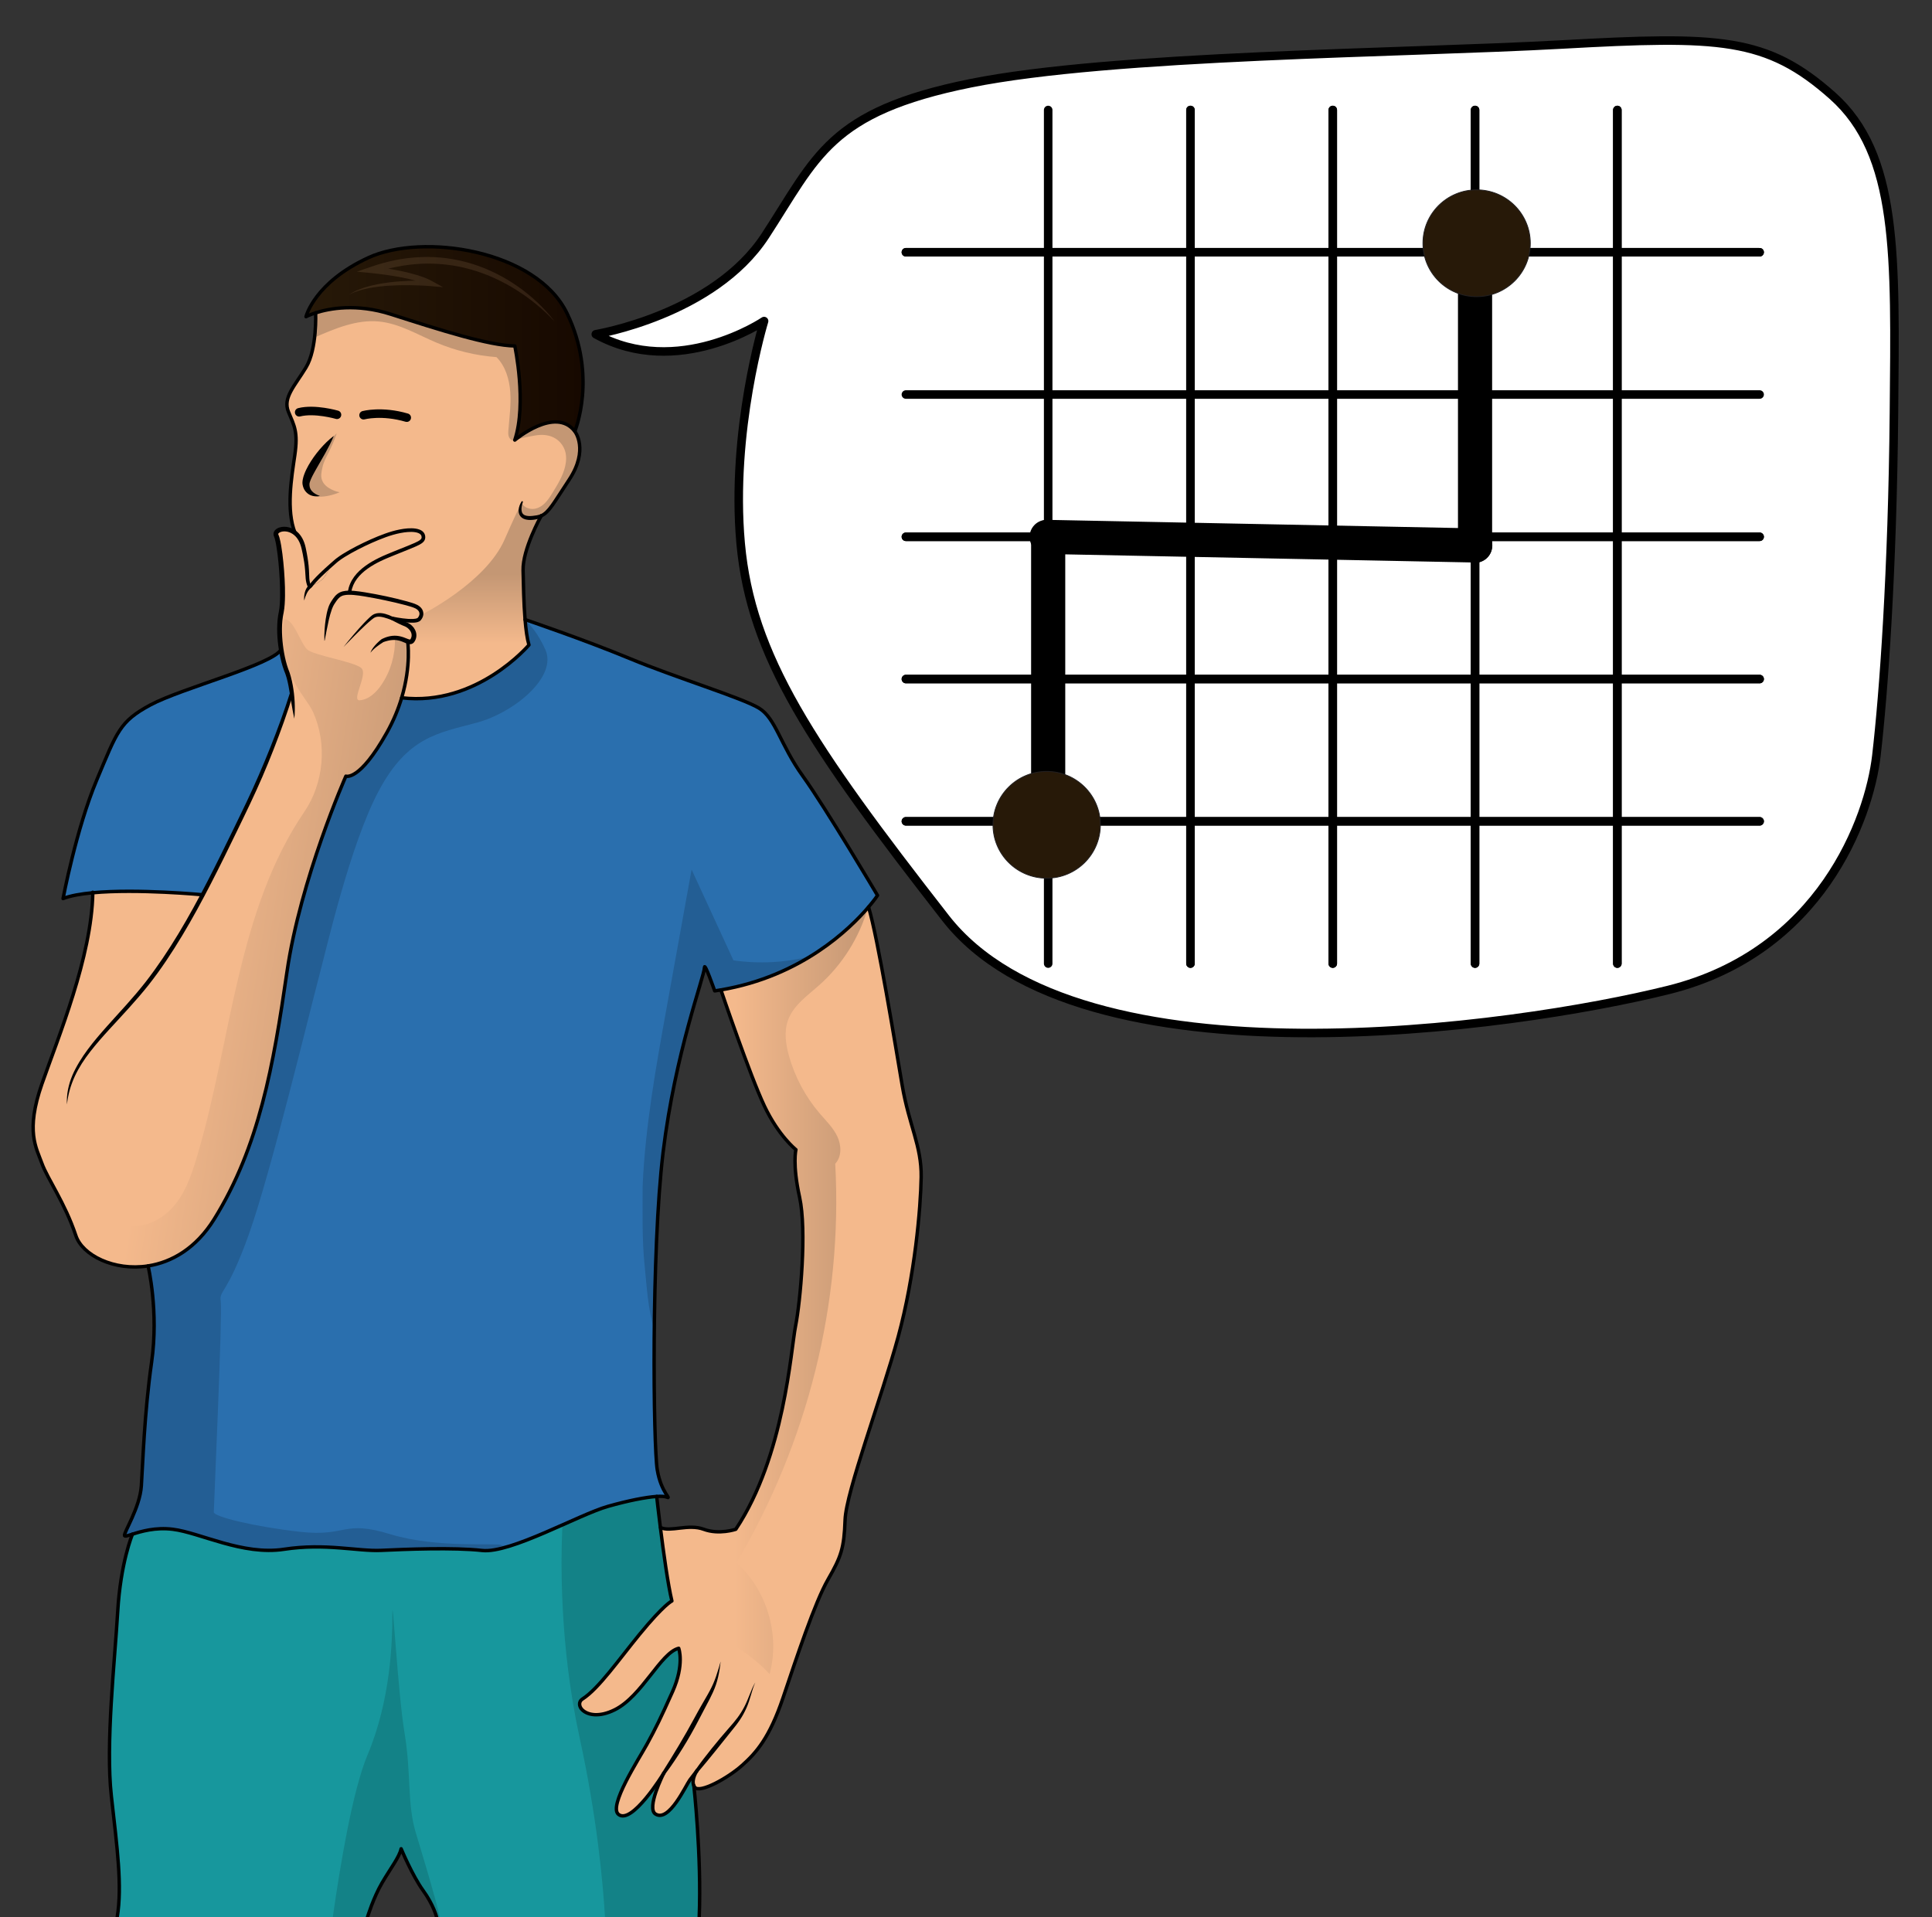 <?xml version="1.0" encoding="UTF-8"?><svg id="a" xmlns="http://www.w3.org/2000/svg" xmlns:xlink="http://www.w3.org/1999/xlink" viewBox="0 0 2263 2246"><rect x="0" y="0" width="2263" height="2246" fill="#333333" stroke="none"/><defs><style>.f{fill:url(#e);}.g{fill:url(#d);}.h{fill:url(#c);}.i{fill:url(#b);}.j,.k,.l,.m{fill:none;}.n{fill:#f4b98c;}.o{fill:#c49774;}.p{fill:#235e94;}.q{fill:#138287;}.r{fill:#17979d;}.s{fill:#2a6fae;}.k{stroke-width:40px;}.k,.t,.u,.l,.m{stroke-linecap:round;}.k,.t,.l,.m{stroke:#000;stroke-linejoin:round;}.t{fill:#fff;}.t,.l{stroke-width:10px;}.u{fill:#271908;stroke:#221f20;stroke-miterlimit:10;}.m{stroke-width:4px;}.v{opacity:.15;}</style><linearGradient id="b" x1="549.57" y1="799.57" x2="549.57" y2="672.61" gradientTransform="matrix(1, 0, 0, 1, 0, 0)" gradientUnits="userSpaceOnUse"><stop offset=".36" stop-color="#f4b98c"/><stop offset="1" stop-color="#c49774"/></linearGradient><linearGradient id="c" x1="358.44" y1="402.3" x2="682.91" y2="402.3" gradientTransform="matrix(1, 0, 0, 1, 0, 0)" gradientUnits="userSpaceOnUse"><stop offset="0" stop-color="#271908"/><stop offset="1" stop-color="#170900"/></linearGradient><linearGradient id="d" x1="773.53" y1="1512.36" x2="1016.51" y2="1512.36" xlink:href="#b"/><linearGradient id="e" x1="45.57" y1="1074.29" x2="481.44" y2="1142.22" xlink:href="#b"/></defs><path class="n" d="M673.29,505.29s16.85,21.28-6.72,56.85c-18.06,27.25-23.28,37.9-32.65,42.17,0,0,0,.01-.01,.01-.65,1.16-21.76,39.07-21.2,63.82,.36,15.68,.72,38.24,2.32,57.71,.97,11.76,2.39,22.41,4.54,29.72,0,0-61.06,72.37-149.09,61.9,11.41-38.22,7.02-66.13,7.02-66.13,2.37,.85,4.12,.99,5.5-.91,4.57-6.29,1.14-16-9.14-19.6-4.12-1.45-9.33-4.18-14.72-6.5,1.15,.25,27.39,5.99,31.86,.96,4.57-5.15,3.43-12-5.14-15.43s-40-10.86-63.43-14.29c-5.3-.78-9.55-1.17-13.02-1.19l.02-1.09c2.14-12,9.86-27.43,43.71-41.58,33.86-14.14,41.57-15.85,42.86-22.28s-16.29-10.72-36.86-4.72-68.14,28.29-73.71,41.58c-5.57,13.28-12,16.28-20.14,19.71-1.02,.43-1.92,1.03-2.73,1.74l-.13-.74c-4.57-10.86,0-14.86-6.86-45.14-1.93-8.54-5.68-14.13-9.97-17.54-10.63-26.76-4.15-64.7-.31-91.03,4-27.43-.58-34.29-7.43-50.86-6.86-16.57,7.43-30.29,20.57-52,13.14-21.72,11.27-63.91,11.27-63.91,15.95-5.14,47.74-11.32,88.16,1.62,58.85,18.86,114.28,36.57,145.14,37.15,0,0,14.29,66.85,0,110.28,0,0,47.43-40,70.29-10.28Z"/><path class="i" d="M493.53,720.29s75.19-37.29,97.47-88.15c22.29-50.86,18.51-37.96,18.51-37.96,0,0-4.72,20.3,22.31,10.95,0,0-3.23,9.2-5.65,14.66-2.42,5.46-13.3,27.13-13.27,42.91s1.5,54.41,1.54,55.05,3.15,29.68,3.84,32.67,2.87,4.02-3.06,9.85c-5.93,5.83-44.23,39.01-76.23,49.58-32,10.57-68.52,7.61-68.52,7.61,0,0,9.72-35.19,7.83-49.55-1.89-14.35,.02-16.31,.02-16.31,0,0,6.25,.41,6.32-4.68,.07-5.1-.76-11.29-6.32-13.9-5.56-2.61-13.61-6.11-10.19-6.32,3.42-.21,15.26,.84,19.35,.21s5.95-5.92,6.04-6.63Z"/><path class="o" d="M368.95,395.14c23.74-10.34,48.77-20.9,74.56-18.52,24.1,2.22,45.54,15.44,67.85,24.84,22.28,9.39,46.09,15.13,70.19,16.92,10.54,10.61,15.07,25.99,16.14,40.9,1.08,14.91-1.06,29.84-2.2,44.74-.2,2.57-.35,5.23,.53,7.64,.89,2.42,3.1,4.54,5.68,4.49,2.57-.05,4.86-3.06,3.63-5.32,13.32-27.86,17.93-60.82,11.9-91.11-1.34-6.74-3.5-13.9-9-18.02-2.79-2.09-6.17-3.19-9.49-4.25l-48.95-15.69-80.53-25.81c-25.74-8.25-53.76-16.5-79.23-7.44-9.98,3.55-20.02,11.46-19.99,22.05,.01,4.1-.92,7.81-.23,11.86s.68,10.16-.84,12.71Z"/><path class="h" d="M664.14,367c36,74.29,9.15,138.29,9.15,138.29-22.86-29.72-70.29,10.28-70.29,10.28,14.29-43.43,0-110.28,0-110.28-30.86-.58-86.29-18.29-145.14-37.15-40.42-12.94-72.21-6.76-88.16-1.62-7.03,2.27-10.99,4.33-11.26,4.47,.2-.84,10.37-40.3,73.13-69.13,63.43-29.15,196.57-9.15,232.57,65.14Z"/><path class="o" d="M362.14,553.92c-2.84,8.92-5.47,17.15-2,22.37,4.75,7.14,20.27,7.62,37.71,.43-1.93-.39-17.32-3.72-20.86-14.86-1.4-4.41-.5-8.67,.57-13.72,1.58-7.44,4.28-11.89,7.43-18.14,2.56-5.09,6.03-12.58,9.43-22.29-9.95,9.23-16.73,18.06-21.13,24.56-7.68,11.36-10.26,18.82-11.16,21.65Z"/><path class="r" d="M812.71,2091.91s9.15,81.66,6.29,154.09H511.43s-3.43-14.14-15.86-31.29c-12.43-17.14-25.71-48.85-25.71-48.85-2.15,9.85-12,22.28-22.29,39.85-10.28,17.58-17.14,40.29-17.14,40.29H137.29c6-36.43,0-81-6.86-141.86-6.86-60.85,4-157.71,7.43-216,3.4-57.82,17.11-90.33,17.33-90.83,9.87-3.16,26.81-8.29,47.24-5.74,32,4,81.71,30.86,130.28,23.43,48.58-7.43,86.29,2.58,113.72,1.29,27.43-1.29,85.14-3.62,118.28,.12,33.15,3.73,113.15-41.98,147.43-51.7,23.9-6.77,44.47-10.76,57.06-11.59,0,0,1.73,15.75,4.33,36.47,3.58,28.63,8.83,66.76,13.47,85.98,0,0-9.14,4-37.71,38.86-24.54,29.93-48.22,64.07-67.09,76.02-4.6,2.91-4.14,8.76-.26,12.59,6.49,6.39,20.15,8.99,38.2-.04,32-16,53.72-66.86,74.86-72,0,0,7,18.86-7.14,50.57-14.15,31.72-20.15,43.72-30,61.72-9.86,18-45.44,72.55-33.43,82.28,15.55,12.61,51.68-46.04,53.1-48.36-.97,1.93-20.5,41-9.82,47.93,15.86,10.29,35.58-33.43,40.29-39.85,1.31-1.79,4.3-5.68,8.35-10.87-.33,.49-6.81,10.27-3.64,17.49Z"/><path class="s" d="M108.7,1045.87c-13.94,1.29-26.19,3.44-34.84,6.81,0,0,15.43-81.68,39.43-138.82,24-57.15,26.85-68.57,62.85-88,35.99-19.43,143.5-47.27,153.19-65.06,1.57,10.09,3.98,19.43,6.75,26.2,2.54,6.19,4.38,15.41,5.69,24.53-.49,1.63-19.24,63.86-54.2,136.04-16.8,34.69-33.1,68.62-50.09,100.67,0,0-76.39-7.24-128.78-2.37Z"/><path class="s" d="M155.19,1797.31c-5.59,1.78-8.92,2.93-9.33,1.69-1.15-3.43,18-32.57,19.71-58.29,1.72-25.71,3.43-84.85,12-144.85,8.52-59.65-3.97-112.19-4.12-112.8,27.33-4.27,55.97-20.28,77.41-54.77,52.71-84.86,69.43-180,85.22-289.29,15.79-109.29,69.06-229.71,69.06-229.71,0,0,15.86,6.42,48-51,8.02-14.31,13.55-28.14,17.34-40.82,88.03,10.47,149.09-61.9,149.09-61.9-2.15-7.31-3.57-17.96-4.54-29.72,0,0,69.11,23.44,122.83,45.72,53.71,22.29,131.43,46,151.14,58s24.86,42.86,51.43,79.72c26.57,36.85,87.43,139.71,87.43,139.71,0,0-3.47,5.27-10.52,13.56-21.97,25.86-78.67,81.1-172.92,97.14-2.4,.42-4.83,.8-7.28,1.16,0,0-12-34.3-12-27.43,0,10.28-34.28,99.43-48.43,216.43-14.14,117-11.42,344.57-6.85,372,4.57,27.43,17.71,34.85,10.85,32-2.08-.87-6.04-1.1-11.51-.74-12.59,.83-33.16,4.82-57.06,11.59-34.28,9.72-114.28,55.43-147.43,51.7-33.14-3.74-90.85-1.41-118.28-.12-27.43,1.29-65.14-8.72-113.72-1.29-48.57,7.43-98.28-19.43-130.28-23.43-20.43-2.55-37.37,2.58-47.24,5.74Z"/><path class="n" d="M777.53,2077.21c-1.42,2.32-37.55,60.97-53.1,48.36-12.01-9.73,23.57-64.28,33.43-82.28,9.85-18,15.85-30,30-61.72,14.14-31.71,7.14-50.57,7.14-50.57-21.14,5.14-42.86,56-74.86,72-18.05,9.03-31.71,6.43-38.2,.04-3.88-3.83-4.34-9.68,.26-12.59,18.87-11.95,42.55-46.09,67.09-76.02,28.57-34.86,37.71-38.86,37.71-38.86-4.64-19.22-9.89-57.35-13.47-85.98l.18-.02c11.58,5.57,32.58-4.71,50.58,2,18,6.72,37.57,0,37.57,0,57.14-85.71,64.43-210.28,70-238.14,5.57-27.86,13.28-111.86,4.71-150.86s-4.28-55.71-4.28-55.71c0,0-20.15-15.86-36.86-51-16.72-35.15-51.01-136.15-51.01-136.15h0c94.25-16.05,150.95-71.29,172.92-97.15,10.91,36.13,31.37,161.58,39.37,208.68s22.86,71.19,22.29,107.76-7.43,115.43-26.86,186.86c-19.43,71.43-61.14,181.71-62.28,214.85-1.15,33.15-4.57,42.86-20,69.72-15.43,26.86-36.57,90.86-52.57,138.28-16,47.43-31.43,64.58-48,79.43-16.58,14.86-49.72,33.15-55.43,25.72-.48-.62-.86-1.27-1.15-1.95-3.17-7.22,3.31-17,3.64-17.49-4.05,5.19-7.04,9.08-8.35,10.87-4.71,6.42-24.43,50.14-40.29,39.85-10.68-6.93,8.85-46,9.82-47.93Z"/><path class="n" d="M409.41,694.38c3.47,.02,7.72,.41,13.02,1.19,23.43,3.43,54.86,10.86,63.43,14.29s9.71,10.28,5.14,15.43c-4.47,5.03-30.71-.71-31.86-.96,5.39,2.32,10.6,5.05,14.72,6.5,10.28,3.6,13.71,13.31,9.14,19.6-1.38,1.9-3.13,1.76-5.5,.91,0,0,4.39,27.91-7.02,66.13-3.79,12.68-9.32,26.51-17.34,40.82-32.14,57.42-48,51-48,51,0,0-53.27,120.42-69.06,229.71-15.79,109.29-32.51,204.43-85.22,289.29-21.44,34.49-50.08,50.5-77.41,54.77-39.9,6.22-76.96-12.6-84.59-35.49-12.86-38.57-33.43-66.86-39.86-84.86s-19.29-37.28,0-92.57c19.24-55.14,58.37-148.95,59.7-224.27,52.39-4.87,128.78,2.37,128.78,2.37,16.99-32.05,33.29-65.98,50.09-100.67,34.96-72.18,53.71-134.41,54.2-136.04-1.31-9.12-3.15-18.34-5.69-24.53-2.77-6.77-5.18-16.11-6.75-26.2-2.25-14.6-2.75-30.77-.04-42.94,4.57-20.57-1.15-81.15-5.72-90.29-3.28-6.56,11.11-11.95,22.03-3.25,4.29,3.41,8.04,9,9.97,17.54,6.86,30.28,2.29,34.28,6.86,45.14l.13,.74c.81-.71,1.71-1.31,2.73-1.74,8.14-3.43,14.57-6.43,20.14-19.71,5.57-13.29,53.14-35.58,73.71-41.58s38.15-1.71,36.86,4.72-9,8.14-42.86,22.28c-33.85,14.15-41.57,29.58-43.71,41.58l-.02,1.09Z"/><path class="o" d="M603.96,515.7c10.41-6.78,20.95-13.62,32.68-17.72,9.87-3.45,21.48-4.66,30.26,1.02,8.14,5.27,12.01,15.52,11.82,25.21-.19,9.69-3.85,18.97-8.03,27.72-6.52,13.65-14.43,26.64-23.57,38.69-3.84,5.07-8.03,10.08-13.56,13.23-5.52,3.15-12.68,4.12-18.2,.96s-8.2-11.16-4.48-16.31c1.6,5.04,7.59,7.77,12.88,7.75s10.28-2.74,14.1-6.4c3.82-3.66,6.64-8.21,9.42-12.71,5.94-9.61,11.97-19.43,14.6-30.41,1.45-6.02,1.82-12.44,.02-18.37-2.04-6.74-6.93-12.57-13.22-15.75-6.74-3.41-14.7-3.74-22.13-2.37s-15.65,2.55-22.61,5.48Z"/><g class="v"><path class="o" d="M649.61,376.71c-3.28-3.68-6.78-7.15-10.36-10.5-3.58-3.36-7.28-6.58-11.08-9.68-7.55-6.24-15.55-11.91-23.79-17.12-8.25-5.21-16.88-9.75-25.71-13.79-8.83-4.03-17.98-7.32-27.28-9.94-18.6-5.33-37.99-7.46-57.25-6.72-9.63,.45-19.24,1.57-28.71,3.46-9.48,1.82-18.85,4.31-28.03,7.4l-.88-7.54c6,.65,11.86,1.42,17.76,2.38,5.88,.96,11.74,2.06,17.58,3.32,5.84,1.28,11.66,2.72,17.42,4.5,5.75,1.83,11.47,3.92,16.97,6.96l12.68,7.01-14.37-1.25c-7.98-.69-16.15-.94-24.24-1.1-8.11-.12-16.23,.06-24.32,.58-8.1,.49-16.17,1.42-24.13,2.95-3.98,.76-7.92,1.74-11.8,2.96-3.87,1.22-7.67,2.72-11.28,4.65,6.8-4.61,14.66-7.51,22.58-9.72,7.95-2.21,16.1-3.6,24.26-4.67,8.18-1.02,16.4-1.58,24.63-1.9,4.11-.16,8.23-.23,12.35-.2,4.13,.03,8.21,.1,12.41,.31l-1.69,5.76c-4.94-2.51-10.44-4.3-15.97-5.86-5.55-1.57-11.23-2.85-16.95-3.96-5.72-1.11-11.49-2.05-17.27-2.86-5.77-.8-11.62-1.59-17.36-2.15l-17.78-1.72,16.89-5.82c9.47-3.26,19.16-5.92,29.01-7.89,9.85-1.96,19.89-3.01,29.93-3.42,20.11-.76,40.32,2.09,59.49,8.01,19.14,6.03,37.2,15.15,53.46,26.62,8.16,5.7,15.81,12.08,23.05,18.84,7.15,6.85,13.96,14.09,19.77,22.08Z"/></g><path class="p" d="M291.57,1445.86c-25.71,72-35.14,65.14-33,78.85,2.14,13.72-8.14,241.72-8.14,246.86s46.28,16.83,101.14,22.99c54.86,6.15,49.71-14.35,105.43,2.74,55.72,17.09,126.74,9.71,129.84,12.84,.81,.82,4.44,1.22,9.36,1.35-12.41,3.77-23.36,5.84-31.49,4.92-33.14-3.74-90.85-1.41-118.28-.12-27.43,1.29-65.14-8.72-113.72-1.29-48.57,7.43-98.28-19.43-130.28-23.43-20.43-2.55-37.37,2.58-47.24,5.74-5.59,1.78-8.92,2.93-9.33,1.69-1.15-3.43,18-32.57,19.71-58.29,1.72-25.71,3.43-84.85,12-144.85,8.52-59.65-3.97-112.19-4.12-112.8,27.33-4.27,55.97-20.28,77.41-54.77,52.71-84.86,69.43-180,85.22-289.29,15.79-109.29,69.06-229.71,69.06-229.71,0,0,15.86,6.42,48-51,8.02-14.31,13.55-28.14,17.34-40.82,.04,0,.08,.01,.12,.01,21.85,2.58,42.03,.06,60.04-5.18,.06-.02,.13-.04,.19-.05,8.31-2.44,16.16-5.45,23.48-8.81,.02-.01,.04-.02,.05-.02,30.58-14.05,52.12-34.12,60.87-43.14,.06-.06,.12-.12,.18-.18,.49-.52,.95-1,1.37-1.44,.02-.03,.05-.06,.09-.1,1.78-1.9,2.7-2.99,2.7-2.99-.11-.39-.23-.79-.33-1.2-.34-1.23-.65-2.54-.95-3.93-.03-.12-.05-.24-.07-.36-1.38-6.51-2.37-14.59-3.11-23.33-.03-.3-.05-.6-.08-.9,0,0,.09,.03,.28,.1,.04,.35,.08,.71,.12,1.07,5.85,5.04,14.71,15.01,23.28,33.78,14.58,31.91-36,73.91-80.57,85.91-44.57,12-80.58,16.29-114.43,79.72-33.85,63.43-61.28,185.14-70.71,220.28-9.43,35.15-55.71,227.15-81.43,299.15Z"/><path class="t" d="M697.86,391.57s138-22.71,198.43-115.28c60.42-92.58,74.57-145.29,240.42-178.72,165.86-33.43,507.43-35.14,692.58-45.43,185.14-10.28,240-8.57,317.14,60,77.14,68.57,73.71,186.86,72,372-1.72,185.15-12,327.43-20.57,401.15-8.57,73.71-65.15,229.98-243.43,274.42-178.29,44.43-689.14,118.15-846.86-84.14-157.71-202.28-228-306.86-240-438.86s27.43-260.57,27.43-260.57c0,0-101.14,68.57-197.14,15.43Z"/><path class="q" d="M819,2246h-110.37c-2.38-40.88-9.35-116.74-29.74-210.43-23.6-108.42-22.12-207.89-20.08-249.09,20.97-9.32,40.4-18.1,53.33-21.77,23.9-6.77,44.47-10.76,57.06-11.59,0,0,1.73,15.75,4.33,36.47,3.58,28.63,8.83,66.76,13.47,85.98,0,0-9.14,4-37.71,38.86-24.54,29.93-48.22,64.07-67.09,76.02-4.6,2.91-4.14,8.76-.26,12.59,6.49,6.39,20.15,8.99,38.2-.04,32-16,53.72-66.86,74.86-72,0,0,7,18.86-7.14,50.57-14.15,31.72-20.15,43.72-30,61.72-9.86,18-45.44,72.55-33.43,82.28,15.55,12.61,51.68-46.04,53.1-48.36-.97,1.93-20.5,41-9.82,47.93,15.86,10.29,35.58-33.43,40.29-39.85,1.3-1.78,4.28-5.65,8.3-10.81-.63,.97-6.67,10.41-3.59,17.43,0,0,9.15,81.66,6.29,154.09Z"/><path class="q" d="M515.14,2246h-3.71s-3.43-14.14-15.86-31.29c-12.43-17.14-25.71-48.85-25.71-48.85-2.15,9.85-12,22.28-22.29,39.85-10.28,17.58-17.14,40.29-17.14,40.29h-40.61c8.35-58.99,23.08-148.23,40.61-189.86,27.43-65.14,29.14-133.71,29.14-164.57s6.33,90.86,14.31,138.86,2.83,82.28,13.12,116.57c8.86,29.52,22.79,74.91,28.14,99Z"/><path class="g" d="M978.32,1363.29c8.94,163.64-32.31,326.36-115.64,467.48,35.59,31.83,51.19,84.33,38.77,130.43-26.11-27.97-61.05-47.56-98.53-55.24,12.34-10.93,8.85-31.75-1-44.98-6.09-8.18-13.97-14.75-21.55-21.62-2.53-16.41-4.92-34.45-6.84-49.77l.18-.02c11.58,5.57,32.58-4.71,50.58,2,18,6.72,37.57,0,37.57,0,57.14-85.71,64.43-210.28,70-238.14,5.57-27.86,13.28-111.86,4.71-150.86-8.57-39-4.28-55.71-4.28-55.71,0,0-20.15-15.86-36.86-51-16.72-35.15-51.01-136.15-51.01-136.15h0c93.09-15.85,149.55-69.93,172.09-96.18-9.92,34.78-29.93,66.62-56.97,90.63-13.98,12.42-30.55,23.84-36.71,41.5-4.58,13.16-2.49,27.69,1.25,41.11,6.92,24.89,19.39,48.22,36.22,67.82,7.37,8.58,15.7,16.64,20.51,26.87,4.82,10.23,5.25,23.59-2.49,31.83Z"/><path class="f" d="M477.5,751.34s4.39,27.91-7.02,66.13c-3.79,12.68-9.32,26.51-17.34,40.82-32.14,57.42-48,51-48,51,0,0-53.27,120.42-69.06,229.71-15.79,109.29-32.51,204.43-85.22,289.29-21.44,34.49-50.08,50.5-77.41,54.77-39.9,6.22-76.96-12.6-84.59-35.49-12.86-38.57-33.43-66.86-39.86-84.86-2.52-7.06-6.04-14.33-8.21-23.88,21.83,22.59,43.65,45.17,65.48,67.76,11.68,12.08,24.28,24.71,40.63,28.63,21.95,5.26,45.07-7.23,58.97-25.01,13.89-17.78,20.47-40.04,26.76-61.71,38.53-132.8,45.89-283.01,123.73-397.29,23-33.76,27.08-79.56,10.42-116.86-8.95-20.03-43.69-47.35-34.07-108.5,10.18-2.99,19.29,27.66,27.01,34.94,7.72,7.27,56.61,14.45,63.85,22.21,7.24,7.76-12.62,38.37-2.06,37.4,10.66-.98,19.22-9.25,25.24-18.1,10.65-15.65,16.27-34.66,15.84-53.59,3.24-2.04,11.24-.37,19.33,2.76-1.19,.75-2.63,.51-4.42-.13Z"/><polygon class="j" points="819 2246 2263 2246 2263 0 0 0 0 2246 137.29 2246 430.43 2246 511.43 2246 819 2246"/><path class="p" d="M949.46,1120.26c-27.51,16.93-62.44,32.19-105.04,39.44-2.4,.42-4.83,.8-7.28,1.16,0,0-12-34.3-12-27.43,0,10.28-34.28,99.43-48.43,216.43-6.69,55.37-9.61,135.49-10.34,207.46-7.51-22.77-9-52.76-11.13-72.96-3.37-31.82-2.5-63.23-2.5-95.13,3.1-70.03,15.59-139.26,28.04-208.24,9.77-54.1,19.54-108.2,29.31-162.3,16.34,35.45,32.68,70.91,49.02,106.36,30.04,4.39,60.94,2.69,90.35-4.79Z"/><g><path class="m" d="M358.43,371h.01c.27-.15,4.23-2.21,11.26-4.48,15.95-5.14,47.74-11.32,88.16,1.62,58.85,18.86,114.28,36.57,145.14,37.15,0,0,14.29,66.85,0,110.28,0,0,47.43-40,70.29-10.28,0,0,26.85-64-9.15-138.29s-169.14-94.29-232.57-65.14c-62.76,28.83-72.93,68.29-73.13,69.13"/><path d="M634.73,606.14c-3.31,1.72-6.93,2.48-10.39,2.83-3.51,.34-7.34,.42-11.09-1.3-1.83-.86-3.59-2.35-4.57-4.25-.49-.94-.83-1.93-1.02-2.92-.19-.99-.22-1.96-.19-2.91,.21-3.8,1.62-7.15,3.48-10.1,.25-.39,.76-.51,1.15-.26,.34,.21,.47,.63,.34,.99v.02c-1.1,3.08-1.79,6.34-1.58,9.32,.13,1.47,.51,2.84,1.22,3.88,.71,1.03,1.68,1.8,2.93,2.28,2.5,.99,5.69,.96,8.83,.66,3.24-.34,6.35-.8,9.21-1.86h.03c1.04-.4,2.19,.13,2.58,1.17,.36,.96-.07,2.01-.95,2.47Z"/><path class="m" d="M673.29,505.29s16.85,21.28-6.72,56.85c-18.06,27.25-23.28,37.9-32.65,42.17"/><path class="m" d="M369.7,366.52s1.87,42.19-11.27,63.91c-13.14,21.71-27.43,35.43-20.57,52,6.85,16.57,11.43,23.43,7.43,50.86-3.84,26.33-10.32,64.27,.31,91.03"/><path class="l" d="M425.86,486.43s21.28-5.72,50.57,2.86"/><path class="l" d="M394.71,485.92s-26-7.56-44.28-2.92"/><path d="M391,510.71c-2.93,7.15-6.47,13.73-10.04,20.24-3.6,6.47-7.34,12.79-10.89,19.07-.9,1.56-1.76,3.13-2.59,4.69l-1.24,2.33-1.14,2.33c-.77,1.54-1.36,3.07-1.91,4.53l-.33,1.05c-.11,.35-.14,.64-.23,.97l-.06,.24-.02,.19-.06,.39c-.04,.12-.04,.29-.02,.47l.02,.54,.03,1.1,.17,1.04,.08,.53c.03,.17,.1,.33,.15,.5,.11,.33,.2,.67,.3,1.02,.55,1.29,1.3,2.57,2.38,3.73,2.21,2.3,5.46,4.09,9.1,5.33-1.89,.49-3.89,.6-5.9,.4-2.02-.2-4.07-.74-6.04-1.72-1.95-1.02-3.74-2.52-5.19-4.39-.32-.48-.64-.97-.95-1.48-.15-.25-.32-.5-.45-.77l-.35-.8-.68-1.62c-.17-.55-.29-1.1-.43-1.66l-.2-.84c-.07-.27-.13-.56-.15-.91l-.08-1.01-.03-.51v-.46c.04-.6,.06-1.24,.13-1.8l.25-1.68c.4-2.15,1.02-4.15,1.71-6.04,.68-1.91,1.5-3.7,2.32-5.49,.87-1.75,1.77-3.47,2.7-5.15,3.81-6.7,8.26-12.85,13.16-18.62,4.95-5.73,10.24-11.17,16.48-15.76Z"/><path d="M344.71,841.86c-2.76-12.83-4.45-25.62-6.77-38.23-.6-3.14-1.29-6.25-2.12-9.29-.42-1.51-.88-3.01-1.4-4.46-.26-.74-.53-1.4-.83-2.16-.32-.78-.62-1.57-.92-2.35-2.31-6.3-3.89-12.73-5.15-19.21-2.42-12.98-3.58-26.19-2.42-39.53,.15-1.67,.36-3.33,.61-5,.14-.83,.25-1.67,.43-2.5l.48-2.43c.59-2.96,.91-6.12,1.12-9.27,.41-6.33,.4-12.77,.24-19.2-.33-12.86-1.29-25.77-2.85-38.54-.4-3.19-.85-6.37-1.36-9.52-.52-3.14-1.1-6.3-1.92-9.19-.21-.69-.44-1.42-.67-1.92l-.26-.62c-.12-.3-.25-.58-.33-.92-.18-.64-.28-1.34-.25-2.05,.04-1.43,.61-2.79,1.36-3.78,.75-1.01,1.63-1.74,2.53-2.32,1.81-1.14,3.7-1.7,5.58-2.02,1.88-.29,3.76-.33,5.6-.11,3.68,.43,7.21,1.78,10.22,3.84,3.02,2.05,5.52,4.76,7.41,7.75,1.91,2.99,3.24,6.25,4.19,9.55,.49,1.66,.83,3.33,1.15,4.91,.32,1.61,.69,3.2,.96,4.82,1.21,6.45,2.15,13,2.53,19.59,.21,3.29,.22,6.58,.42,9.7,.2,3.11,.82,5.98,1.97,8.83,.41,1.02-.08,2.19-1.1,2.6-1,.41-2.14-.06-2.58-1.04h0c-1.39-3.14-2.24-6.67-2.53-10.04-.3-3.36-.4-6.56-.67-9.75-.48-6.36-1.49-12.68-2.77-18.97-.3-1.57-.68-3.14-1.02-4.71-.36-1.59-.68-3.1-1.14-4.55-.9-2.91-2.1-5.71-3.73-8.16-3.19-4.94-8.31-8.42-13.91-9.01-1.38-.15-2.78-.11-4.1,.11-1.31,.23-2.58,.66-3.51,1.27-.46,.3-.83,.64-1.04,.94-.22,.31-.28,.53-.28,.72,0,.1,0,.21,.05,.35,0,.06,.05,.15,.09,.23l.06,.15,.16,.35c.45,.97,.7,1.8,.97,2.66,.97,3.35,1.58,6.58,2.15,9.84,.56,3.25,1.01,6.5,1.43,9.75,1.62,13,2.62,26.02,2.98,39.11,.15,6.55,.14,13.11-.31,19.73-.24,3.32-.57,6.64-1.26,10.04l-.47,2.34c-.16,.76-.27,1.53-.4,2.3-.24,1.54-.44,3.1-.59,4.66-.6,6.27-.58,12.65-.2,19.01,.39,6.36,1.13,12.72,2.28,19,1.15,6.27,2.63,12.5,4.74,18.42,.27,.74,.54,1.47,.83,2.19,.29,.75,.62,1.59,.89,2.39,.56,1.61,1.04,3.23,1.47,4.84,.85,3.23,1.53,6.47,2.12,9.71,1.18,6.48,1.91,12.99,2.25,19.52,.18,3.26,.2,6.54,.18,9.81-.07,3.27-.18,6.54-.58,9.82Z"/><path d="M356.29,703.57c-.15-1.52-.14-3.06-.02-4.6,.1-1.54,.36-3.08,.74-4.62,.38-1.54,.9-3.06,1.65-4.54,.39-.73,.81-1.46,1.34-2.15,.27-.34,.54-.67,.85-.99l.84-.84c.24-.22,.4-.4,.59-.64,.19-.24,.4-.52,.61-.81l1.43-1.82c.98-1.2,1.97-2.37,3-3.51,2.05-2.28,4.18-4.46,6.35-6.59,4.34-4.26,8.83-8.3,13.35-12.3l3.4-2.98,1.7-1.49c.61-.51,1.21-1.02,1.83-1.49,2.47-1.92,5.02-3.6,7.6-5.23,10.36-6.42,21.17-11.85,32.21-16.83,5.53-2.46,11.13-4.79,16.85-6.85,5.72-2.07,11.62-3.82,17.65-5,3.02-.59,6.08-1.04,9.18-1.27,3.11-.22,6.27-.24,9.48,.25,1.61,.25,3.23,.64,4.84,1.31,1.59,.67,3.23,1.66,4.48,3.23,1.27,1.55,1.9,3.64,1.88,5.51,0,.96-.15,2.04-.56,3.03-.41,1-1.03,1.84-1.69,2.53-1.33,1.37-2.76,2.21-4.15,3.01-1.4,.78-2.8,1.44-4.2,2.08-2.8,1.27-5.6,2.4-8.39,3.53l-16.73,6.74-8.33,3.42c-2.74,1.16-5.46,2.33-8.12,3.63-5.33,2.57-10.5,5.47-15.27,8.87-4.75,3.4-9.15,7.31-12.56,11.93-3.44,4.59-5.74,9.9-6.73,15.56-.19,1.09-1.23,1.82-2.31,1.63-1.09-.19-1.82-1.23-1.63-2.31h0c.54-3.11,1.42-6.17,2.67-9.09,1.25-2.92,2.85-5.67,4.71-8.21,3.73-5.09,8.43-9.29,13.42-12.9,5.01-3.61,10.36-6.64,15.84-9.31,2.74-1.36,5.53-2.57,8.32-3.77l8.35-3.46,16.75-6.72c2.78-1.12,5.55-2.25,8.24-3.46,1.34-.61,2.66-1.23,3.89-1.91,1.21-.68,2.39-1.42,3.15-2.23,.78-.82,1.05-1.48,1.06-2.56,0-1.13-.31-2.07-.95-2.87-1.28-1.63-3.94-2.58-6.63-2.99-2.73-.42-5.63-.42-8.51-.22-2.89,.21-5.79,.63-8.68,1.19-11.56,2.24-22.67,6.72-33.6,11.52-10.88,4.89-21.62,10.28-31.72,16.52-2.5,1.57-4.98,3.2-7.26,4.98-.58,.44-1.12,.9-1.66,1.35l-1.7,1.48-3.38,2.97c-4.49,3.97-8.94,7.97-13.2,12.14-2.12,2.08-4.2,4.21-6.17,6.4-.99,1.09-1.94,2.21-2.87,3.34l-1.36,1.72c-.25,.31-.5,.62-.79,.96-.29,.33-.66,.7-.98,.97l-.83,.67c-.24,.2-.47,.42-.69,.65-.47,.44-.91,.95-1.32,1.49-.85,1.07-1.57,2.3-2.22,3.58-1.27,2.6-2.26,5.43-3.04,8.37Z"/><path d="M379.98,750.42c-.28-8.42,.33-16.81,1.56-25.18,.65-4.18,1.43-8.37,2.75-12.52l.49-1.56,.61-1.55c.21-.52,.4-1.03,.66-1.55l.82-1.54,.41-.77,.42-.67,.84-1.34c.57-.9,1.16-1.8,1.8-2.7,1.27-1.78,2.75-3.6,4.66-5.11,1.9-1.53,4.21-2.6,6.49-3.15,2.29-.58,4.55-.75,6.75-.79,2.21-.06,4.37,.06,6.51,.24,4.28,.35,8.45,1.01,12.6,1.65,4.15,.68,8.29,1.39,12.41,2.18,8.25,1.55,16.45,3.32,24.61,5.28,4.08,.99,8.15,2.02,12.21,3.14,2.03,.57,4.06,1.16,6.09,1.8,2.02,.67,4.1,1.32,6.22,2.45,2.07,1.12,4.08,2.7,5.5,4.93,.65,1.15,1.2,2.4,1.39,3.76,.18,1.34,.17,2.73-.19,4.01-.33,1.28-.86,2.48-1.55,3.52-.33,.54-.71,1.02-1.11,1.5-.11,.12-.18,.23-.31,.37l-.48,.45c-.33,.32-.65,.47-.99,.69-1.32,.73-2.52,.99-3.69,1.2-1.17,.21-2.29,.28-3.4,.33-4.43,.13-8.66-.34-12.86-.92-4.2-.6-8.34-1.36-12.48-2.28-1.08-.24-1.76-1.31-1.52-2.39,.24-1.07,1.29-1.75,2.36-1.53h.01c4.03,.83,8.12,1.53,12.19,2.05,4.07,.5,8.19,.89,12.11,.71,.97-.05,1.94-.14,2.82-.31,.88-.16,1.73-.41,2.24-.72,.09-.08,.26-.14,.29-.21,.03-.03,.06-.06,.1-.08,.05-.05,.13-.16,.19-.24,.27-.33,.54-.67,.74-1.03,.46-.7,.76-1.45,.94-2.19,.37-1.49,.1-2.96-.69-4.27-.84-1.3-2.19-2.42-3.79-3.26-1.57-.83-3.49-1.46-5.44-2.08-1.95-.61-3.94-1.17-5.93-1.71-4-1.08-8.03-2.07-12.07-3.03-8.1-1.87-16.24-3.62-24.41-5.18-4.08-.79-8.18-1.49-12.27-2.17-4.11-.64-8.19-1.29-12.24-1.62-2.02-.17-4.04-.28-6.01-.23-1.97,.04-3.91,.19-5.67,.64-1.78,.43-3.33,1.17-4.7,2.26-1.37,1.08-2.58,2.52-3.73,4.13-.57,.81-1.14,1.64-1.7,2.5l-.84,1.3-.42,.65-.33,.61-.67,1.22c-.22,.41-.38,.89-.59,1.33l-.59,1.34-.51,1.41c-1.34,3.77-2.43,7.75-3.38,11.76-1.84,8.06-3.28,16.27-4.9,24.5-.02,.09-.1,.15-.19,.13-.08-.01-.13-.08-.14-.16Z"/><path d="M402.43,757.86c3.8-4.74,7.62-9.46,11.56-14.08,3.95-4.61,7.93-9.22,12.12-13.65,2.11-2.21,4.22-4.41,6.51-6.51,.58-.52,1.12-1.06,1.76-1.56l.92-.76,.46-.38c.17-.13,.37-.25,.55-.37,1.47-1.01,3.18-1.7,4.89-2.03,3.45-.65,6.82-.21,9.9,.6,3.1,.83,6.01,2,8.78,3.37h0l-.79-.16c.48-.02,1.12,.24,1.45,.59l-.62-.42c3.09,1.15,6.1,2.46,9.05,3.71,1.47,.63,2.94,1.24,4.39,1.76,.36,.13,.72,.26,1.08,.37,.33,.1,.82,.3,1.23,.45,.42,.17,.85,.31,1.27,.51l1.23,.62c.42,.19,.81,.44,1.2,.69,.39,.25,.79,.49,1.17,.76,.73,.58,1.5,1.12,2.16,1.81,1.39,1.29,2.55,2.86,3.42,4.61,.86,1.75,1.48,3.68,1.58,5.71,.12,2.02-.21,4.11-1.04,5.99-.39,.97-.93,1.8-1.54,2.69-.36,.49-.85,1-1.46,1.43-.6,.44-1.36,.78-2.11,.94-1.51,.3-2.74,.04-3.71-.22-1-.27-1.79-.61-2.6-.93-1.57-.64-2.97-1.3-4.4-1.83-1.42-.52-2.84-1-4.28-1.28-2.87-.66-5.83-.67-8.8-.32-.74,.09-1.49,.19-2.22,.37-.74,.16-1.48,.3-2.21,.53-1.49,.35-2.94,.88-4.41,1.39l.29-.16c-1.34,.83-2.78,1.74-4.13,2.68-1.35,.96-2.71,1.93-4.02,2.96-1.29,1.05-2.59,2.1-3.8,3.26-1.21,1.15-2.36,2.38-3.43,3.73,.58-1.62,1.42-3.15,2.35-4.62,.97-1.44,2.03-2.84,3.18-4.14,1.15-1.31,2.36-2.57,3.64-3.75,1.29-1.18,2.55-2.34,4.01-3.42,.06-.04,.12-.08,.18-.11l.11-.05c1.53-.72,3.07-1.46,4.7-2.03,.79-.33,1.64-.53,2.47-.77,.83-.26,1.69-.42,2.55-.58,3.43-.67,7.07-.71,10.55-.03,3.48,.61,6.83,1.96,9.71,3.15,.7,.27,1.41,.55,1.98,.7,.59,.17,1.01,.16,1.1,.13,.06-.03,.09,0,.35-.33,.28-.46,.65-.99,.85-1.54,.45-1.09,.66-2.28,.61-3.5-.04-1.22-.42-2.45-.97-3.61-.25-.59-.64-1.13-.99-1.68-.43-.51-.8-1.06-1.3-1.52-.44-.51-1.01-.91-1.52-1.36-.28-.21-.57-.39-.86-.59-.28-.2-.57-.4-.89-.55l-.93-.5c-.31-.16-.65-.28-.98-.43-.35-.14-.6-.28-1.04-.44-.41-.16-.8-.32-1.2-.48-1.57-.66-3.06-1.38-4.54-2.1l-8.65-4.38-.62-.42c.31,.34,.91,.6,1.37,.57l-.79-.16h0c-2.8-1.01-5.56-2.06-8.32-2.77-2.75-.74-5.53-1.2-8.09-.89-1.28,.16-2.47,.57-3.54,1.21-.14,.08-.27,.15-.41,.24l-.43,.32-.87,.64c-.59,.4-1.15,.9-1.73,1.36-2.3,1.86-4.52,3.9-6.73,5.95-4.39,4.13-8.74,8.36-13,12.66-4.26,4.31-8.55,8.61-12.74,12.99Z"/><path class="m" d="M477.5,751.34s4.39,27.91-7.02,66.13c-3.79,12.68-9.32,26.51-17.34,40.82-32.14,57.42-48,51-48,51,0,0-53.27,120.42-69.06,229.71-15.79,109.29-32.51,204.43-85.22,289.29-21.44,34.49-50.08,50.5-77.41,54.77-39.9,6.22-76.96-12.6-84.59-35.49-12.86-38.57-33.43-66.86-39.86-84.86s-19.29-37.28,0-92.57c19.24-55.14,58.37-148.95,59.7-224.27,0-.19,0-.39,0-.58"/><path d="M343.78,811.5c0,.31-.08,.65-.22,.92l.12-.32c-6.81,22.22-14.67,44.01-23.1,65.62-4.19,10.81-8.63,21.52-13.2,32.17-4.64,10.62-9.35,21.22-14.36,31.68-2.47,5.25-4.98,10.46-7.5,15.66l-7.56,15.62c-5.04,10.41-10.11,20.82-15.24,31.2-10.26,20.75-20.77,41.41-31.94,61.73-11.16,20.32-23.01,40.3-35.98,59.58-6.5,9.63-13.28,19.06-20.49,28.22-7.23,9.12-14.83,17.93-22.6,26.53-7.76,8.62-15.64,17.09-23.45,25.59-7.8,8.51-15.41,17.15-22.46,26.2-7.05,9.04-13.37,18.66-18.19,29-2.38,5.18-4.38,10.53-5.93,16.03-1.53,5.51-2.63,11.16-3.25,16.93-.7-11.61,1.82-23.41,6.39-34.2,2.31-5.4,5.08-10.57,8.1-15.58,3.02-5.01,6.31-9.85,9.79-14.52,6.92-9.39,14.55-18.18,22.23-26.86,7.68-8.69,15.57-17.14,23.24-25.76,7.69-8.6,15.17-17.36,22.27-26.4,7.05-9.06,13.75-18.45,20.22-27.97,12.89-19.09,24.69-38.93,35.83-59.15,11.15-20.21,21.65-40.79,31.93-61.5,5.13-10.35,10.21-20.74,15.27-31.14l7.57-15.61c2.53-5.2,5.05-10.41,7.51-15.62,4.99-10.4,9.69-20.94,14.33-31.51,4.53-10.61,9.07-21.23,13.31-31.96,8.54-21.44,16.54-43.15,23.45-65.12l.13-.32c-.13,.26-.21,.57-.2,.86,0-1.1,.9-2,2-2s2,.9,2,2Z"/><path class="m" d="M237.48,1048.24s-76.39-7.24-128.78-2.37c-13.94,1.29-26.19,3.44-34.84,6.81,0,0,15.43-81.68,39.43-138.82,24-57.15,26.85-68.57,62.85-88,35.99-19.43,143.5-47.27,153.19-65.06,.01,0,.01,0,.01,0"/><path class="m" d="M633.93,604.29s0,0-.01,.02c0,0,0,.01-.01,.01-.65,1.16-21.76,39.07-21.2,63.82,.36,15.68,.72,38.24,2.32,57.71,.97,11.76,2.39,22.41,4.54,29.72,0,0-61.06,72.37-149.09,61.9h0"/><path class="m" d="M173.45,1483.05h0c.15,.62,12.64,53.16,4.12,112.81-8.57,60-10.28,119.14-12,144.85-1.71,25.72-20.86,54.86-19.71,58.29,.41,1.24,3.74,.09,9.33-1.69,9.87-3.16,26.81-8.29,47.24-5.74,32,4,81.71,30.86,130.28,23.43,48.58-7.43,86.29,2.58,113.72,1.29,27.43-1.29,85.14-3.62,118.28,.12,33.15,3.73,113.15-41.98,147.43-51.7,23.9-6.77,44.47-10.76,57.06-11.59,5.47-.36,9.43-.13,11.51,.74,6.86,2.85-6.28-4.57-10.85-32-4.57-27.43-7.29-255,6.85-372,14.15-117,48.43-206.15,48.43-216.43,0-6.87,12,27.43,12,27.43,2.45-.36,4.88-.74,7.28-1.16,94.25-16.04,150.95-71.28,172.92-97.14,7.05-8.29,10.52-13.56,10.52-13.56,0,0-60.86-102.86-87.43-139.71-26.57-36.86-31.72-67.72-51.43-79.72s-97.43-35.71-151.14-58c-53.72-22.28-122.83-45.72-122.83-45.72"/><path class="m" d="M844.42,1159.71s34.29,101,51.01,136.15c16.71,35.14,36.86,51,36.86,51,0,0-4.29,16.71,4.28,55.71s.86,123-4.71,150.86c-5.57,27.86-12.86,152.43-70,238.14,0,0-19.57,6.72-37.57,0-18-6.71-39,3.57-50.58-2"/><path class="m" d="M155.19,1797.3h0c-.22,.51-13.93,33.02-17.33,90.84-3.43,58.29-14.29,155.15-7.43,216,6.86,60.86,12.86,105.43,6.86,141.86"/><path class="m" d="M430.43,2246s6.86-22.71,17.14-40.29c10.29-17.57,20.14-30,22.29-39.85,0,0,13.28,31.71,25.71,48.85,12.43,17.15,15.86,31.29,15.86,31.29"/><path d="M814.78,2073.17c6.03-8.52,12.44-16.76,18.96-24.9,6.52-8.14,13.28-16.1,20.15-23.96,3.49-3.95,6.81-7.74,9.87-11.87,3.05-4.11,5.79-8.45,8.14-13.01,2.4-4.54,4.29-9.35,6.22-14.2,1.91-4.84,3.84-9.77,6.58-14.22-2.17,4.76-3.66,9.71-5.09,14.73-1.44,5.01-3.05,10.04-5.16,14.89-2.13,4.84-4.63,9.56-7.59,13.96-2.92,4.4-6.24,8.65-9.52,12.62l-19.51,24.35c-6.55,8.09-13.1,16.17-19.89,24.07-.72,.84-1.98,.94-2.82,.22-.79-.68-.91-1.84-.33-2.68Z"/><path class="m" d="M777.57,2077.14l-.03,.06s0,0,0,0c-.97,1.93-20.5,41-9.82,47.93,15.86,10.29,35.58-33.43,40.29-39.85,1.31-1.79,4.3-5.68,8.35-10.87"/><path class="m" d="M769.2,1753.12s1.73,15.75,4.33,36.47c3.58,28.63,8.83,66.76,13.47,85.98,0,0-9.14,4-37.71,38.86-24.54,29.93-48.22,64.07-67.09,76.02-4.6,2.91-4.14,8.76-.26,12.59,6.49,6.39,20.15,8.99,38.2-.04,32-16,53.72-66.86,74.86-72,0,0,7,18.86-7.14,50.57-14.15,31.72-20.15,43.72-30,61.72-9.86,18-45.44,72.55-33.43,82.28,15.55,12.61,51.68-46.04,53.1-48.36"/><path class="m" d="M816.36,2074.4s0,.01-.01,.02c-.33,.49-6.81,10.27-3.64,17.49,.29,.68,.67,1.33,1.15,1.95,5.71,7.43,38.85-10.86,55.43-25.72,16.57-14.85,32-32,48-79.43,16-47.42,37.14-111.42,52.57-138.28,15.43-26.86,18.85-36.57,20-69.72,1.14-33.14,42.85-143.42,62.28-214.85,19.43-71.43,26.29-150.29,26.86-186.86s-14.29-60.66-22.29-107.76-28.46-172.55-39.37-208.68"/><path d="M775.93,2075.99c6.53-10.33,13-20.78,19.25-31.3,6.29-10.51,12.33-21.16,18.15-31.92,2.94-5.43,5.9-10.85,9.01-16.16l4.61-7.98c1.53-2.64,3.07-5.28,4.47-7.97,1.43-2.67,2.76-5.38,3.99-8.14,1.16-2.79,2.31-5.6,3.3-8.48,2.01-5.76,3.68-11.68,5.42-17.6-.66,6.14-1.6,12.25-3.01,18.31-.69,3.03-1.55,6.04-2.54,9.01-1.06,2.94-2.14,5.9-3.47,8.72-1.28,2.85-2.67,5.63-4.06,8.39l-4.3,8.18c-2.85,5.44-5.75,10.84-8.55,16.29-2.83,5.49-5.77,10.94-8.83,16.3-3.02,5.39-6.21,10.68-9.44,15.94-6.52,10.5-13.31,20.78-20.73,30.71-.66,.89-1.91,1.07-2.8,.41-.84-.63-1.05-1.79-.5-2.67l.02-.03Z"/><path class="m" d="M812.71,2091.91s9.15,81.66,6.29,154.09"/></g><g><line class="l" x1="1061.1" y1="962.19" x2="2061.1" y2="962.19"/><line class="l" x1="1061.1" y1="795.52" x2="2061.1" y2="795.52"/><line class="l" x1="1061.1" y1="628.86" x2="2061.1" y2="628.86"/><line class="l" x1="1061.1" y1="462.19" x2="2061.1" y2="462.19"/><line class="l" x1="1061.1" y1="295.52" x2="2061.1" y2="295.52"/><line class="l" x1="1894.43" y1="128.86" x2="1894.43" y2="1128.86"/><line class="l" x1="1727.76" y1="128.86" x2="1727.76" y2="1128.86"/><line class="l" x1="1561.1" y1="128.86" x2="1561.1" y2="1128.86"/><line class="l" x1="1394.43" y1="128.86" x2="1394.43" y2="1128.86"/><line class="l" x1="1227.76" y1="128.86" x2="1227.76" y2="1128.86"/></g><g><line class="l" x1="1061.1" y1="962.19" x2="2061.1" y2="962.19"/><line class="l" x1="1061.1" y1="795.52" x2="2061.1" y2="795.52"/><line class="l" x1="1061.1" y1="628.86" x2="2061.1" y2="628.86"/><line class="l" x1="1061.1" y1="295.52" x2="2061.1" y2="295.52"/><line class="l" x1="1894.43" y1="128.86" x2="1894.43" y2="1128.86"/><line class="l" x1="1727.76" y1="128.86" x2="1727.76" y2="1128.86"/><line class="l" x1="1561.1" y1="128.86" x2="1561.1" y2="1128.86"/><line class="l" x1="1394.43" y1="128.86" x2="1394.43" y2="1128.86"/><line class="k" x1="1227.76" y1="628.86" x2="1227.76" y2="962.19"/></g><line class="k" x1="1727.76" y1="295.52" x2="1727.76" y2="639.37"/><line class="k" x1="1226" y1="629" x2="1728" y2="639"/><ellipse class="u" cx="1729.61" cy="284.97" rx="62.86" ry="62.53"/><ellipse class="u" cx="1226" cy="966.27" rx="62.86" ry="62.53"/></svg>
